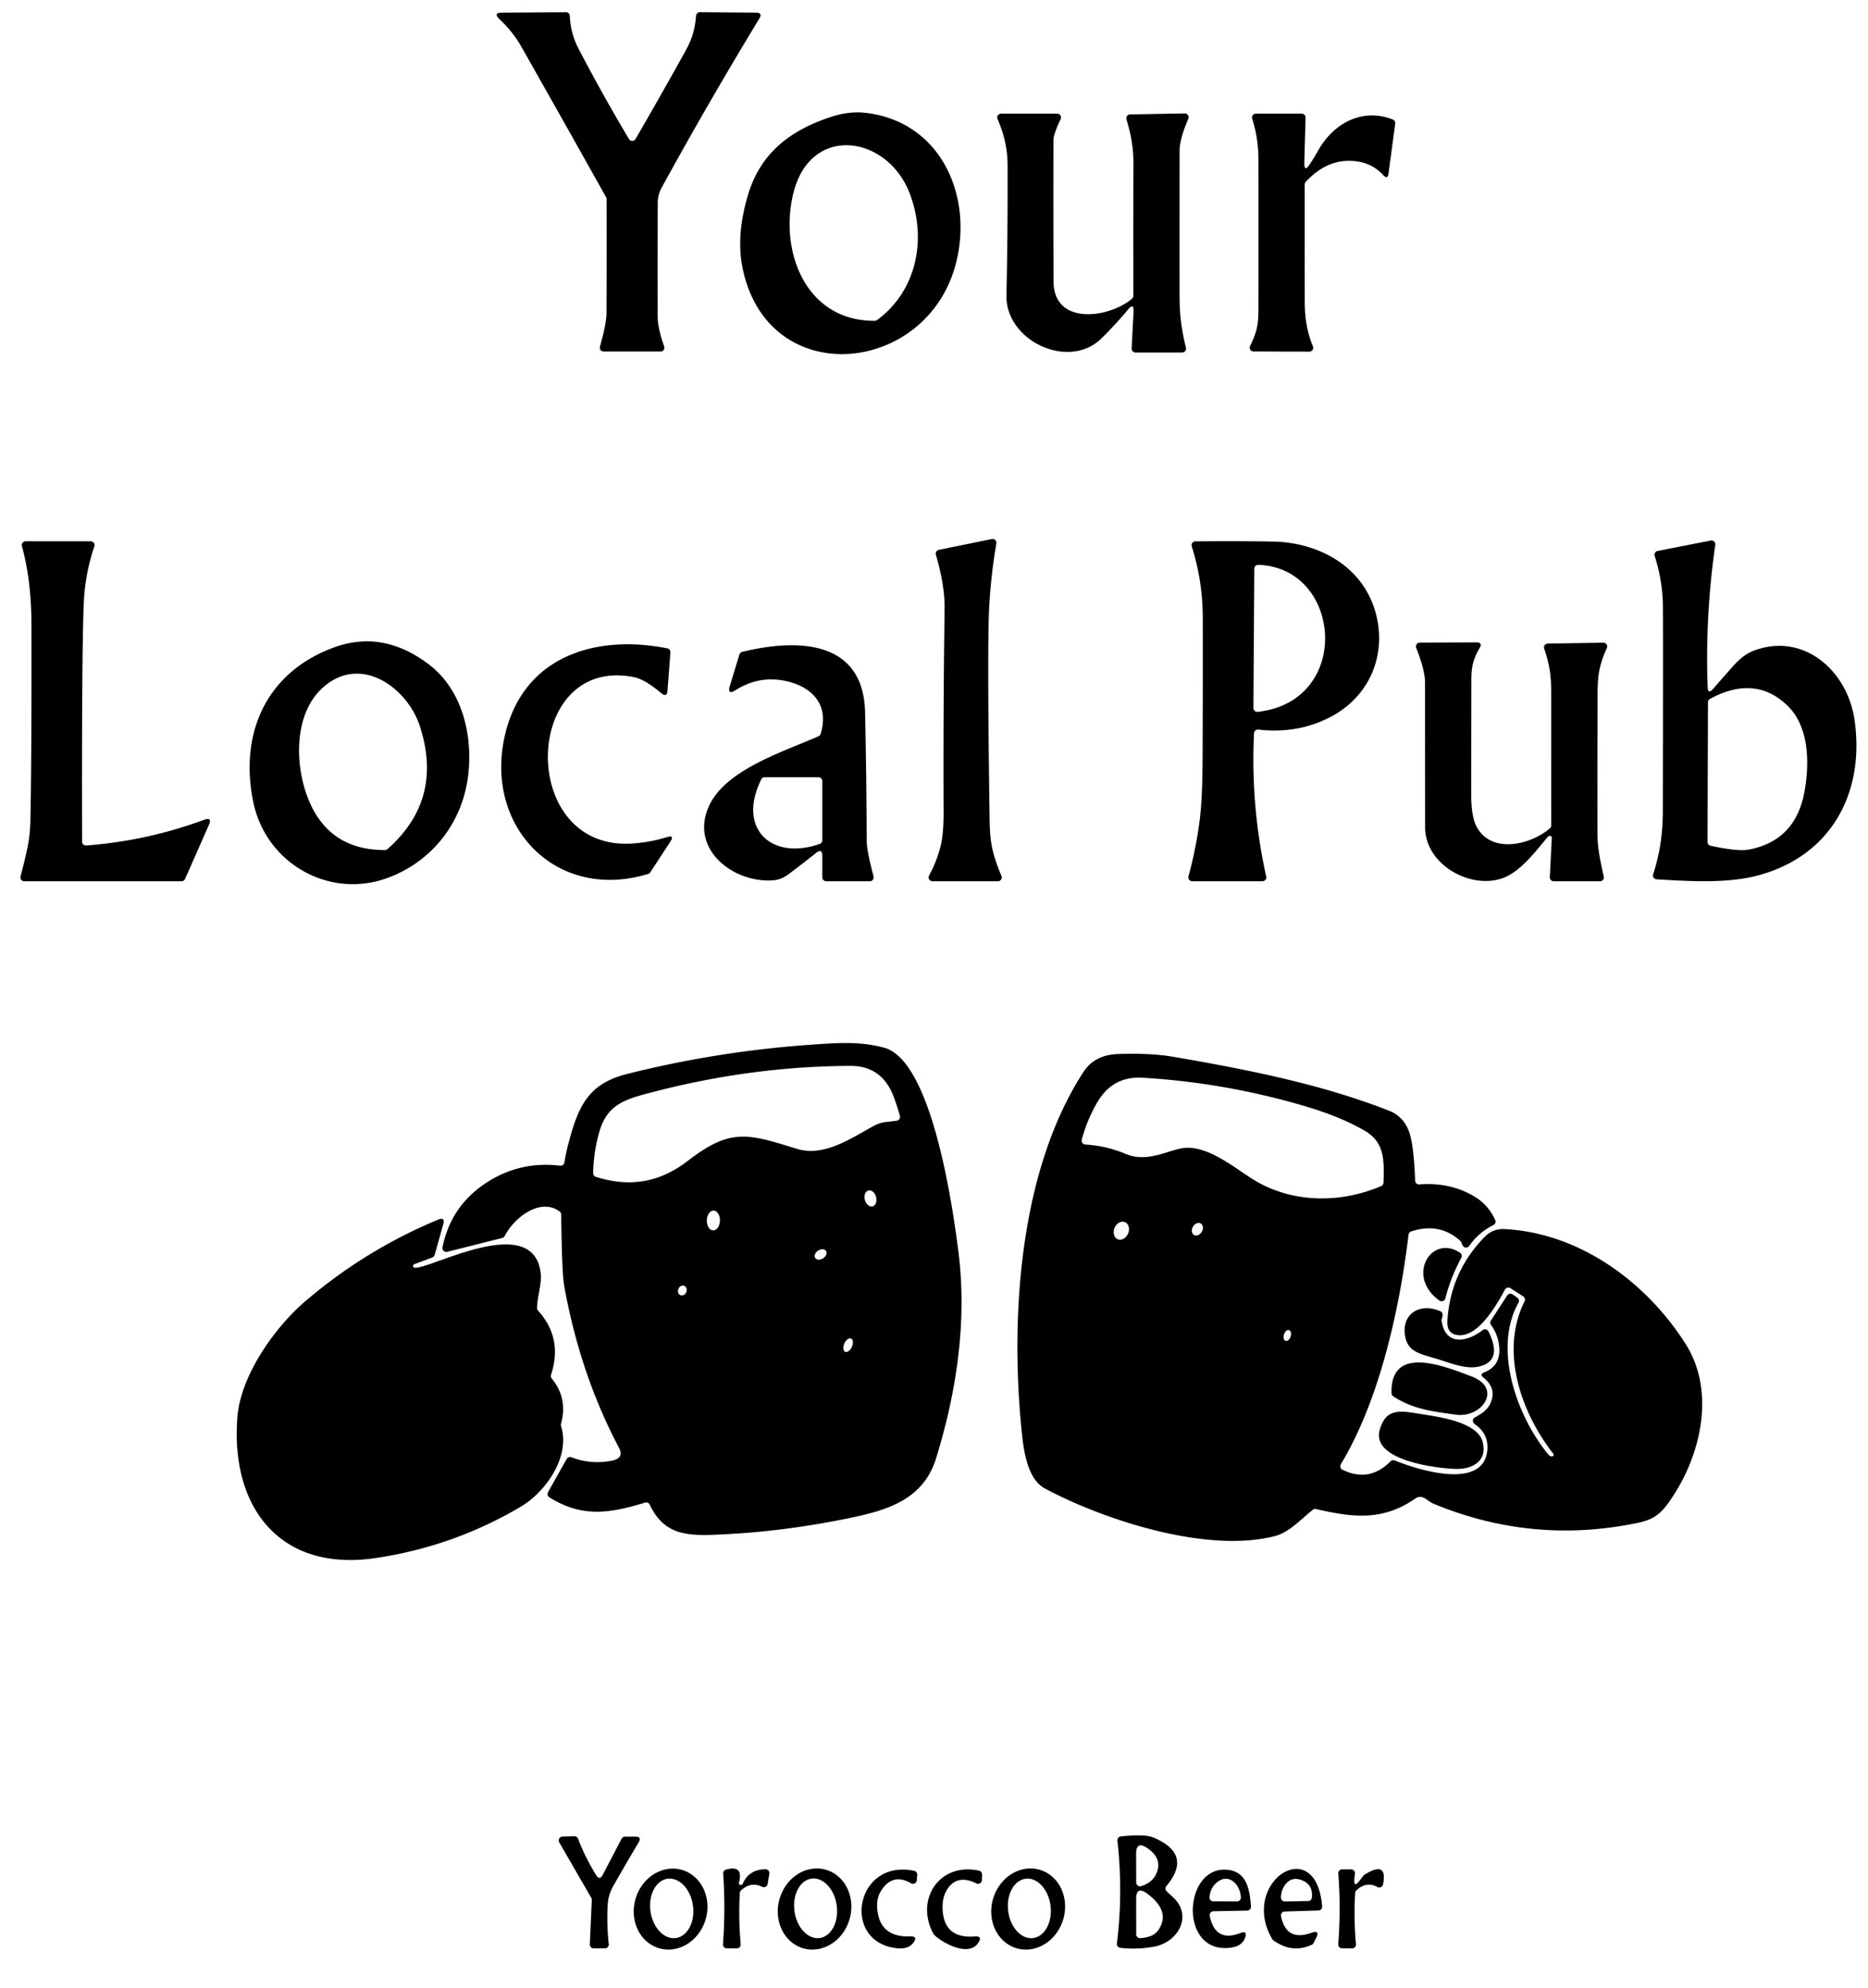 <?xml version="1.0" encoding="UTF-8" standalone="no"?>
<!DOCTYPE svg PUBLIC "-//W3C//DTD SVG 1.1//EN" "http://www.w3.org/Graphics/SVG/1.1/DTD/svg11.dtd">
<svg xmlns="http://www.w3.org/2000/svg" version="1.1" viewBox="0 0 485 516">
<path fill="#000000" d="
  M 163.30 36.08
  A 1.00 1.00 0.0 0 0 165.02 36.07
  Q 171.44 24.99 177.65 13.82
  Q 179.30 10.86 179.87 8.90
  Q 180.55 6.55 180.72 4.09
  A 0.99 0.99 0.0 0 1 181.72 3.16
  L 196.31 3.28
  Q 198.07 3.29 197.16 4.80
  Q 183.98 26.50 171.80 48.69
  Q 170.78 50.54 170.77 52.67
  Q 170.72 67.48 170.76 82.25
  Q 170.76 85.17 172.44 89.92
  A 1.00 1.00 0.0 0 1 171.50 91.25
  L 156.73 91.25
  A 1.00 1.00 0.0 0 1 155.77 89.98
  Q 157.45 84.06 157.47 81.20
  Q 157.53 66.26 157.49 51.68
  Q 157.49 51.42 157.36 51.19
  Q 148.22 34.86 139.06 18.66
  Q 134.90 11.30 134.72 11.02
  Q 132.50 7.60 129.72 5.01
  Q 127.88 3.29 130.40 3.28
  L 146.94 3.17
  A 1.00 1.00 0.0 0 1 147.95 4.13
  Q 148.12 8.62 150.20 12.62
  Q 156.48 24.66 163.30 36.08
  Z"
/>
<path fill="#000000" d="
  M 224.73 29.29
  C 244.56 31.59 252.85 51.34 248.06 68.87
  C 240.23 97.52 199.30 101.36 192.80 69.58
  Q 191.05 60.99 194.28 50.37
  C 197.59 39.49 205.51 33.64 216.00 30.27
  Q 220.55 28.81 224.73 29.29
  Z
  M 236.22 50.27
  C 230.43 35.06 210.40 32.04 205.96 50.24
  C 202.31 65.24 209.17 83.37 227.12 83.28
  A 0.97 0.96 26.0 0 0 227.71 83.08
  C 238.10 75.46 240.66 61.96 236.22 50.27
  Z"
/>
<path fill="#000000" d="
  M 286.04 87.79
  C 277.47 96.25 261.06 88.45 261.31 76.67
  Q 261.67 59.72 261.60 42.75
  Q 261.58 36.76 259.00 30.90
  A 1.00 1.00 0.0 0 1 259.91 29.50
  L 274.49 29.50
  A 1.00 0.99 -76.8 0 1 275.38 30.94
  Q 273.52 34.74 273.51 36.49
  Q 273.47 54.76 273.53 73.00
  C 273.56 84.63 287.95 82.59 293.91 77.54
  A 1.02 1.00 70.2 0 0 294.26 76.77
  Q 294.23 59.33 294.27 42.00
  Q 294.28 36.92 292.47 30.99
  A 1.00 1.00 0.0 0 1 293.41 29.70
  L 307.60 29.44
  A 1.00 1.00 0.0 0 1 308.53 30.84
  Q 306.26 36.07 306.26 39.24
  Q 306.24 57.64 306.25 76.03
  Q 306.25 80.66 306.62 83.44
  Q 307.06 86.88 307.92 90.26
  A 1.00 1.00 0.0 0 1 306.95 91.50
  L 294.81 91.50
  A 1.00 1.00 0.0 0 1 293.81 90.45
  L 294.31 80.89
  Q 294.43 78.50 292.89 80.34
  Q 289.64 84.24 286.04 87.79
  Z"
/>
<path fill="#000000" d="
  M 340.13 42.55
  Q 341.28 40.77 342.36 38.87
  C 346.31 31.94 353.84 27.92 361.63 31.03
  A 1.00 1.00 0.0 0 1 362.25 32.09
  L 360.51 45.01
  Q 360.29 46.71 359.13 45.44
  Q 355.98 42.01 351.01 41.76
  Q 344.34 41.42 339.01 47.23
  A 1.02 1.02 0.0 0 0 338.75 47.91
  Q 338.74 63.25 338.76 78.49
  Q 338.77 84.90 340.88 89.89
  A 1.01 1.00 -11.3 0 1 339.95 91.28
  L 325.46 91.23
  A 1.00 0.99 -76.4 0 1 324.58 89.78
  Q 325.51 87.94 326.11 85.97
  Q 326.72 83.92 326.73 80.84
  Q 326.77 61.05 326.73 41.25
  Q 326.72 35.90 325.11 30.80
  A 1.00 1.00 0.0 0 1 326.06 29.50
  L 337.97 29.50
  A 1.00 1.00 0.0 0 1 338.97 30.53
  L 338.65 42.10
  Q 338.57 44.96 340.13 42.55
  Z"
/>
<path fill="#000000" d="
  M 256.81 158.06
  Q 256.30 168.42 256.94 212.84
  Q 257.00 217.64 257.71 220.59
  Q 258.55 224.06 260.01 227.34
  A 1.00 1.00 0.0 0 1 259.10 228.75
  L 242.10 228.75
  A 1.00 1.00 0.0 0 1 241.22 227.27
  Q 243.22 223.62 244.22 219.61
  Q 245.01 216.43 244.99 210.69
  Q 244.88 184.34 245.25 158.00
  Q 245.33 152.03 242.99 143.99
  A 1.00 1.00 0.0 0 1 243.75 142.73
  L 257.50 139.92
  A 1.01 1.00 -0.8 0 1 258.69 141.07
  Q 257.23 149.55 256.81 158.06
  Z"
/>
<path fill="#000000" d="
  M 443.37 178.32
  Q 443.44 180.35 444.77 178.82
  Q 447.38 175.83 450.01 172.87
  Q 452.58 169.99 455.13 168.99
  C 468.08 163.92 479.60 173.95 481.49 186.77
  C 484.29 205.82 475.37 222.28 456.26 227.29
  C 448.44 229.34 438.94 228.78 430.11 228.25
  A 1.00 0.99 -79.6 0 1 429.22 226.95
  C 430.95 221.55 431.72 216.53 431.73 210.42
  Q 431.81 165.92 431.75 157.50
  Q 431.71 150.84 429.61 144.30
  A 1.01 1.00 75.5 0 1 430.37 143.01
  L 444.17 140.31
  A 1.00 1.00 0.0 0 1 445.35 141.43
  Q 442.70 159.78 443.37 178.32
  Z
  M 443.45 182.29
  L 443.34 218.56
  A 0.99 0.99 0.0 0 0 444.12 219.54
  Q 451.22 221.07 454.02 220.54
  Q 466.21 218.24 468.51 205.47
  C 469.85 198.08 469.75 188.54 464.00 183.08
  Q 455.59 175.09 443.97 181.42
  A 0.99 0.99 0.0 0 0 443.45 182.29
  Z"
/>
<path fill="#000000" d="
  M 22.39 219.47
  Q 38.16 218.28 52.97 212.81
  Q 55.18 211.99 54.23 214.15
  L 48.05 228.15
  A 1.01 1.00 11.6 0 1 47.13 228.75
  L 6.30 228.75
  A 1.01 1.00 -82.6 0 1 5.33 227.49
  Q 6.23 224.13 6.98 220.76
  Q 7.80 217.14 7.89 213.16
  Q 8.23 196.73 8.16 162.00
  Q 8.14 150.64 5.69 141.76
  A 1.00 0.99 -7.7 0 1 6.65 140.50
  L 23.55 140.51
  A 1.00 1.00 0.0 0 1 24.50 141.83
  Q 22.12 148.81 21.77 156.25
  Q 21.20 168.65 21.31 218.48
  A 1.01 0.99 -2.1 0 0 22.39 219.47
  Z"
/>
<path fill="#000000" d="
  M 312.23 197.48
  Q 312.32 178.87 312.28 160.25
  Q 312.26 150.79 309.42 141.83
  A 1.00 1.00 0.0 0 1 310.36 140.53
  Q 320.34 140.41 330.49 140.58
  C 342.32 140.78 353.64 146.92 357.05 158.66
  C 360.29 169.79 355.65 180.84 345.33 186.17
  Q 336.85 190.55 326.71 189.38
  A 1.01 1.01 0.0 0 0 325.59 190.33
  Q 324.68 209.15 328.75 227.53
  A 1.00 1.00 0.0 0 1 327.77 228.75
  L 309.54 228.75
  A 1.00 1.00 0.0 0 1 308.57 227.49
  Q 310.54 220.25 311.49 212.86
  Q 312.18 207.40 312.23 197.48
  Z
  M 325.66 147.61
  L 325.43 183.78
  A 1.00 1.00 0.0 0 0 326.54 184.78
  C 351.18 182.08 348.50 147.35 326.70 146.62
  A 1.01 1.00 1.1 0 0 325.66 147.61
  Z"
/>
<path fill="#000000" d="
  M 111.31 172.44
  C 120.02 179.03 122.78 190.81 121.57 201.16
  C 120.14 213.33 112.44 223.38 100.99 227.76
  C 85.74 233.58 69.11 224.30 65.77 208.24
  C 62.08 190.45 69.06 174.57 86.63 168.09
  Q 99.37 163.39 111.31 172.44
  Z
  M 108.99 188.45
  C 105.82 178.73 94.13 169.99 84.37 178.01
  C 76.16 184.76 76.44 198.50 80.07 207.48
  Q 85.41 220.69 99.95 220.65
  A 1.00 0.98 23.7 0 0 100.61 220.40
  Q 115.22 207.51 108.99 188.45
  Z"
/>
<path fill="#000000" d="
  M 402.50 217.00
  L 402.22 217.00
  A 0.34 0.33 19.3 0 0 401.96 217.12
  C 398.62 221.06 394.77 226.32 390.08 227.97
  C 381.68 230.92 370.02 224.38 370.01 214.77
  Q 369.99 196.01 369.99 177.25
  Q 369.99 173.95 367.70 168.18
  A 1.00 1.00 0.0 0 1 368.62 166.81
  L 383.27 166.75
  Q 385.06 166.74 384.13 168.26
  Q 383.14 169.90 382.57 171.76
  Q 382.02 173.52 382.02 176.43
  Q 382.00 191.26 381.98 206.10
  Q 381.98 212.05 383.42 214.68
  C 387.24 221.62 397.15 219.46 402.40 215.03
  A 1.00 1.00 0.0 0 0 402.76 214.26
  Q 402.75 197.18 402.75 180.17
  Q 402.75 176.15 402.35 173.87
  Q 401.87 171.08 400.93 168.39
  A 1.00 0.99 79.9 0 1 401.85 167.06
  L 416.27 166.83
  A 1.00 1.00 0.0 0 1 417.19 168.26
  Q 415.91 170.93 415.29 173.81
  Q 414.80 176.07 414.78 180.38
  Q 414.72 198.56 414.75 216.75
  Q 414.76 220.61 416.40 227.52
  A 1.01 1.00 -6.6 0 1 415.42 228.75
  L 403.39 228.75
  A 1.00 0.99 1.6 0 1 402.39 227.70
  L 402.90 217.43
  A 0.41 0.40 -88.6 0 0 402.50 217.00
  Z"
/>
<path fill="#000000" d="
  M 163.92 218.97
  Q 168.59 218.70 173.12 217.31
  Q 175.23 216.65 174.02 218.51
  L 168.84 226.44
  A 0.94 0.93 7.7 0 1 168.30 226.85
  C 144.43 234.15 125.50 214.51 131.14 190.67
  C 135.92 170.46 154.48 164.56 173.26 168.30
  A 1.01 1.00 8.1 0 1 174.06 169.36
  L 173.31 179.23
  Q 173.16 181.18 171.67 179.92
  Q 167.39 176.30 164.52 175.75
  C 135.59 170.12 134.28 220.70 163.92 218.97
  Z"
/>
<path fill="#000000" d="
  M 192.70 169.21
  C 206.57 165.83 224.19 165.79 224.61 184.92
  Q 224.97 201.58 225.02 218.25
  Q 225.03 220.80 226.81 227.49
  A 1.00 1.00 0.0 0 1 225.85 228.75
  L 214.50 228.75
  A 1.00 1.00 0.0 0 1 213.50 227.75
  L 213.50 222.19
  Q 213.50 220.11 211.88 221.41
  Q 208.36 224.21 204.76 226.91
  Q 202.84 228.35 200.76 228.51
  C 190.46 229.29 178.90 220.47 184.11 209.16
  C 188.46 199.70 203.71 195.03 212.52 191.11
  A 0.99 0.96 87.0 0 0 213.06 190.49
  C 215.16 183.76 211.74 178.98 205.36 177.12
  Q 197.74 174.90 191.01 179.13
  Q 188.74 180.55 189.52 177.99
  L 191.98 169.89
  A 1.01 0.99 -87.8 0 1 192.70 169.21
  Z
  M 197.66 202.30
  C 191.26 215.13 200.38 223.46 212.83 219.06
  A 0.99 0.99 0.0 0 0 213.50 218.12
  L 213.50 202.75
  A 1.00 1.00 0.0 0 0 212.50 201.75
  L 198.56 201.75
  A 1.01 1.01 0.0 0 0 197.66 202.30
  Z"
/>
<path fill="#000000" d="
  M 146.54 301.75
  Q 146.96 299.14 147.68 296.46
  C 150.14 287.37 152.59 281.34 162.80 278.78
  Q 185.83 273.00 209.48 271.26
  C 217.35 270.69 223.12 270.24 229.52 271.95
  C 242.06 275.28 247.40 313.67 248.81 324.69
  C 251.14 342.81 248.41 361.16 243.05 378.51
  C 239.69 389.40 230.20 392.08 220.18 394.13
  Q 203.93 397.47 188.11 398.27
  C 179.10 398.73 172.64 398.94 168.69 390.57
  A 0.98 0.98 0.0 0 0 167.50 390.04
  C 158.24 392.87 151.13 393.98 142.63 388.67
  A 1.00 0.99 -59.6 0 1 142.29 387.33
  L 147.12 378.72
  A 1.00 0.99 -65.1 0 1 148.34 378.27
  Q 153.53 380.24 158.89 379.15
  Q 162.13 378.49 160.72 375.83
  Q 150.63 356.78 146.48 333.76
  Q 145.88 330.44 145.71 315.27
  A 1.01 0.99 -72.9 0 0 145.30 314.48
  C 140.21 310.71 133.38 316.21 131.05 320.83
  A 0.98 0.97 -83.9 0 1 130.41 321.35
  L 116.12 324.94
  A 1.01 1.00 -1.3 0 1 114.89 323.77
  Q 117.02 313.21 125.98 307.21
  Q 134.79 301.31 145.44 302.59
  A 1.00 1.00 0.0 0 0 146.54 301.75
  Z
  M 154.71 305.49
  C 163.65 308.29 171.37 306.89 178.57 301.34
  C 189.58 292.86 193.91 294.16 206.81 298.19
  C 213.93 300.41 220.87 295.51 226.96 292.21
  Q 228.43 291.41 230.13 291.24
  Q 231.47 291.10 232.83 290.91
  A 1.00 1.00 0.0 0 0 233.65 289.64
  Q 232.37 285.29 231.51 283.44
  Q 228.32 276.64 220.75 276.68
  Q 195.45 276.79 170.23 283.29
  C 162.52 285.27 157.66 286.43 155.55 294.00
  Q 154.08 299.32 154.01 304.52
  A 1.00 0.99 -81.1 0 0 154.71 305.49
  Z
  M 226.54 313.153
  A 2.13 1.50 75.6 0 0 227.463 310.717
  A 2.13 1.50 75.6 0 0 225.48 309.027
  A 2.13 1.50 75.6 0 0 224.557 311.463
  A 2.13 1.50 75.6 0 0 226.54 313.153
  Z
  M 185.144 319.379
  A 2.57 1.70 91.7 0 0 186.919 316.86
  A 2.57 1.70 91.7 0 0 185.296 314.241
  A 2.57 1.70 91.7 0 0 183.521 316.76
  A 2.57 1.70 91.7 0 0 185.144 319.379
  Z
  M 214.457 324.716
  A 1.67 1.19 -33.2 0 0 212.408 324.634
  A 1.67 1.19 -33.2 0 0 211.663 326.544
  A 1.67 1.19 -33.2 0 0 213.712 326.626
  A 1.67 1.19 -33.2 0 0 214.457 324.716
  Z
  M 176.655 336.199
  A 1.31 1.10 112.7 0 0 178.175 335.414
  A 1.31 1.10 112.7 0 0 177.666 333.781
  A 1.31 1.10 112.7 0 0 176.145 334.565
  A 1.31 1.10 112.7 0 0 176.655 336.199
  Z
  M 219.435 350.897
  A 1.88 1.07 114.0 0 0 221.178 349.615
  A 1.88 1.07 114.0 0 0 220.965 347.462
  A 1.88 1.07 114.0 0 0 219.222 348.745
  A 1.88 1.07 114.0 0 0 219.435 350.897
  Z"
/>
<path fill="#000000" d="
  M 402.06 377.63
  C 402.35 377.98 403.05 378.23 403.31 377.87
  A 0.41 0.41 0.0 0 0 403.30 377.38
  C 394.96 366.72 389.33 350.83 395.83 337.81
  A 1.01 1.00 29.9 0 0 395.48 336.52
  L 392.17 334.39
  A 1.00 1.00 0.0 0 0 390.75 334.75
  C 388.49 338.86 383.98 346.81 378.85 346.59
  C 376.45 346.48 375.64 345.00 375.80 342.69
  Q 376.65 330.05 385.52 321.02
  Q 387.62 318.89 390.61 319.04
  C 410.01 320.02 427.36 332.67 437.64 348.85
  C 445.67 361.49 441.47 378.53 433.26 390.00
  C 430.99 393.17 429.10 394.51 425.09 395.33
  Q 397.73 400.98 372.00 390.25
  C 370.63 389.68 369.37 387.68 367.44 389.01
  C 358.89 394.89 351.27 393.90 341.68 391.72
  A 0.99 0.97 31.8 0 0 340.84 391.91
  C 337.76 394.36 334.79 397.75 330.98 398.74
  C 313.34 403.29 286.58 394.55 271.33 386.40
  C 266.53 383.84 265.70 375.89 265.21 371.00
  C 262.31 341.50 264.70 303.88 281.27 278.31
  C 283.35 275.11 286.40 273.73 290.39 273.60
  Q 298.79 273.33 304.25 274.26
  C 323.07 277.48 342.86 281.32 360.68 288.33
  Q 364.26 289.74 365.75 293.51
  Q 367.07 296.86 367.42 306.49
  A 1.00 1.00 0.0 0 0 368.50 307.45
  Q 376.75 306.80 383.15 310.80
  Q 386.43 312.85 388.21 316.68
  A 1.01 1.00 -25.9 0 1 387.75 318.00
  Q 383.90 319.90 381.47 323.41
  A 1.00 1.00 0.0 0 1 379.75 323.28
  Q 379.56 322.91 379.42 322.51
  Q 379.33 322.28 379.15 322.11
  Q 373.79 317.23 366.39 319.65
  A 1.01 1.01 0.0 0 0 365.71 320.48
  C 363.43 339.48 358.26 363.33 348.13 380.08
  A 1.01 1.00 29.0 0 0 348.54 381.50
  Q 355.49 384.92 361.04 379.32
  A 1.01 1.00 -56.0 0 1 362.14 379.10
  C 367.61 381.36 385.34 387.15 386.18 376.28
  Q 386.49 372.15 382.84 369.62
  A 1.00 1.00 0.0 0 1 382.95 367.91
  Q 383.99 367.38 384.99 366.64
  Q 386.32 365.66 386.93 364.34
  Q 388.72 360.43 385.17 357.60
  Q 384.08 356.73 385.37 356.23
  Q 389.63 354.56 389.27 349.77
  Q 389.02 346.53 387.12 343.92
  A 0.99 0.98 -46.8 0 1 387.09 342.79
  L 391.32 336.28
  A 0.99 0.99 0.0 0 1 392.72 336.00
  L 393.95 336.85
  A 1.01 0.99 -58.4 0 1 394.25 338.16
  C 387.45 350.36 394.07 368.00 402.06 377.63
  Z
  M 281.78 297.09
  Q 287.24 297.42 292.27 299.53
  C 297.94 301.91 303.21 298.53 307.26 298.01
  C 313.18 297.25 319.81 302.56 324.73 305.76
  C 334.81 312.33 347.71 312.55 358.61 307.87
  A 1.01 1.00 -11.5 0 0 359.21 306.97
  C 359.34 301.46 359.67 296.57 354.27 293.47
  Q 348.08 289.91 339.32 287.29
  Q 318.46 281.06 296.76 279.76
  C 291.34 279.44 287.52 281.58 284.75 286.39
  Q 282.18 290.87 280.87 295.84
  A 1.00 1.00 0.0 0 0 281.78 297.09
  Z
  M 290.202 321.68
  A 2.41 1.90 112.9 0 0 292.89 320.199
  A 2.41 1.90 112.9 0 0 292.078 317.24
  A 2.41 1.90 112.9 0 0 289.39 318.721
  A 2.41 1.90 112.9 0 0 290.202 321.68
  Z
  M 310.01 320.575
  A 1.73 1.32 120.2 0 0 312.021 319.744
  A 1.73 1.32 120.2 0 0 311.75 317.585
  A 1.73 1.32 120.2 0 0 309.739 318.416
  A 1.73 1.32 120.2 0 0 310.01 320.575
  Z
  M 333.773 348.057
  A 1.47 0.90 108.1 0 0 335.086 346.94
  A 1.47 0.90 108.1 0 0 334.687 345.263
  A 1.47 0.90 108.1 0 0 333.375 346.38
  A 1.47 0.90 108.1 0 0 333.773 348.057
  Z"
/>
<path fill="#000000" d="
  M 107.26 328.77
  C 108.10 331.59 138.23 313.37 140.37 330.38
  C 140.72 333.13 139.54 336.36 139.43 339.48
  A 0.98 0.97 25.7 0 0 139.68 340.18
  Q 146.20 347.40 143.07 356.87
  A 1.02 1.00 34.7 0 0 143.25 357.82
  Q 147.50 363.02 145.65 369.58
  A 1.04 1.02 44.5 0 0 145.66 370.16
  C 148.20 378.20 141.58 387.36 135.17 391.13
  Q 117.63 401.47 97.50 404.44
  C 72.55 408.13 59.78 391.11 61.64 367.81
  C 62.50 356.92 71.42 344.49 79.27 337.77
  Q 94.83 324.46 113.73 316.60
  Q 115.63 315.81 115.08 317.79
  L 112.85 325.76
  A 0.99 0.99 0.0 0 1 112.23 326.42
  L 107.57 328.15
  A 0.50 0.50 0.0 0 0 107.26 328.77
  Z"
/>
<path fill="#000000" d="
  M 373.72 337.60
  C 364.94 331.34 371.58 320.23 379.09 325.19
  A 1.00 1.00 0.0 0 1 379.41 326.50
  Q 376.68 331.52 375.26 337.04
  A 0.99 0.99 0.0 0 1 373.72 337.60
  Z"
/>
<path fill="#000000" d="
  M 374.29 342.79
  C 375.23 349.53 381.00 348.35 384.95 345.27
  A 1.00 1.00 0.0 0 1 386.46 345.61
  Q 390.22 353.21 384.11 354.70
  C 380.56 355.56 376.55 353.78 372.85 352.67
  C 368.66 351.41 365.53 350.93 364.82 346.83
  C 363.82 341.14 368.52 338.05 373.92 340.34
  A 1.00 0.99 7.6 0 1 374.52 341.11
  Q 374.60 341.66 374.35 342.28
  A 1.00 0.95 -39.6 0 0 374.29 342.79
  Z"
/>
<path fill="#000000" d="
  M 361.72 362.42
  A 1.00 0.96 -74.3 0 1 361.29 361.62
  C 360.97 348.93 374.91 354.58 381.99 357.26
  C 390.28 360.39 384.79 368.17 377.95 367.21
  C 372.29 366.42 366.72 365.82 361.72 362.42
  Z"
/>
<path fill="#000000" d="
  M 378.23 381.30
  C 373.46 381.25 355.84 379.18 358.23 371.10
  C 359.98 365.14 363.98 366.28 369.35 367.12
  C 373.87 367.83 383.45 369.15 384.91 374.15
  C 386.31 378.96 382.65 381.34 378.23 381.30
  Z"
/>
<path fill="#000000" d="
  M 156.50 486.66
  L 161.39 477.29
  A 1.01 1.01 0.0 0 1 162.27 476.75
  L 164.94 476.75
  Q 166.70 476.75 165.80 478.26
  Q 162.46 483.88 159.26 489.51
  Q 157.94 491.84 157.79 494.31
  Q 157.48 499.48 158.06 504.64
  A 1.00 0.99 -3.3 0 1 157.07 505.75
  L 154.14 505.75
  A 1.00 0.99 1.4 0 1 153.14 504.71
  L 153.65 493.20
  A 0.97 0.92 -59.8 0 0 153.52 492.65
  L 145.20 478.24
  A 1.01 1.00 -15.9 0 1 146.04 476.74
  L 149.11 476.65
  A 1.01 1.01 0.0 0 1 150.08 477.29
  Q 151.97 482.23 154.77 486.72
  Q 155.69 488.21 156.50 486.66
  Z"
/>
<path fill="#000000" d="
  M 302.90 490.92
  Q 303.64 491.65 304.41 492.34
  C 309.85 497.18 305.90 504.12 299.76 505.29
  Q 295.32 506.13 290.87 505.61
  A 1.01 1.00 7.1 0 1 289.99 504.49
  Q 291.63 491.16 290.12 477.81
  A 1.00 1.00 0.0 0 1 291.00 476.70
  Q 297.23 476.04 299.45 476.97
  Q 309.78 481.31 302.84 489.57
  A 1.00 1.00 0.0 0 0 302.90 490.92
  Z
  M 297.89 479.73
  Q 294.97 477.74 294.98 481.23
  L 295.00 488.64
  A 1.01 1.00 81.4 0 0 296.29 489.60
  Q 299.03 488.76 300.10 486.59
  Q 302.07 482.58 297.89 479.73
  Z
  M 297.90 491.57
  Q 294.99 489.39 294.99 492.97
  L 295.00 502.11
  A 1.00 0.99 -1.6 0 0 296.06 503.10
  Q 297.31 503.03 298.47 502.65
  Q 300.10 502.12 300.99 500.64
  Q 303.80 495.98 297.90 491.57
  Z"
/>
<path fill="#000000" d="
  M 171.155 505.729
  A 10.59 9.48 106.2 0 1 165.006 492.915
  A 10.59 9.48 106.2 0 1 177.065 485.39
  A 10.59 9.48 106.2 0 1 183.214 498.205
  A 10.59 9.48 106.2 0 1 171.155 505.729
  Z
  M 175.495 503.072
  A 7.77 5.56 81.9 0 0 179.905 494.597
  A 7.77 5.56 81.9 0 0 173.305 487.688
  A 7.77 5.56 81.9 0 0 168.895 496.163
  A 7.77 5.56 81.9 0 0 175.495 503.072
  Z"
/>
<path fill="#000000" d="
  M 208.583 505.744
  A 10.61 9.46 105.9 0 1 202.392 492.948
  A 10.61 9.46 105.9 0 1 214.397 485.336
  A 10.61 9.46 105.9 0 1 220.588 498.132
  A 10.61 9.46 105.9 0 1 208.583 505.744
  Z
  M 212.829 503.066
  A 7.78 5.53 82.1 0 0 217.238 494.6
  A 7.78 5.53 82.1 0 0 210.691 487.654
  A 7.78 5.53 82.1 0 0 206.282 496.12
  A 7.78 5.53 82.1 0 0 212.829 503.066
  Z"
/>
<path fill="#000000" d="
  M 263.88 505.707
  A 10.62 9.49 106.8 0 1 257.865 492.797
  A 10.62 9.49 106.8 0 1 270.019 485.373
  A 10.62 9.49 106.8 0 1 276.035 498.283
  A 10.62 9.49 106.8 0 1 263.88 505.707
  Z
  M 268.219 503.08
  A 7.76 5.54 82.9 0 0 272.757 494.695
  A 7.76 5.54 82.9 0 0 266.301 487.68
  A 7.76 5.54 82.9 0 0 261.762 496.065
  A 7.76 5.54 82.9 0 0 268.219 503.08
  Z"
/>
<path fill="#000000" d="
  M 192.28 489.27
  L 192.55 489.25
  A 0.29 0.29 0.0 0 0 192.80 489.07
  Q 194.40 485.26 198.76 485.22
  A 1.00 1.00 0.0 0 1 199.75 486.39
  L 199.30 489.04
  A 1.00 0.99 -72.2 0 1 197.88 489.77
  Q 194.98 488.35 192.41 490.70
  A 1.01 0.98 -20.1 0 0 192.08 491.39
  Q 191.72 498.04 192.31 504.66
  A 1.01 1.00 87.6 0 1 191.31 505.75
  L 188.70 505.75
  A 1.00 0.99 -87.9 0 1 187.71 504.68
  Q 188.39 495.52 187.76 486.35
  A 0.99 0.99 0.0 0 1 188.48 485.32
  Q 193.11 483.99 191.85 488.75
  A 0.42 0.41 -84.9 0 0 192.28 489.27
  Z"
/>
<path fill="#000000" d="
  M 233.02 505.73
  C 218.31 504.34 221.94 482.41 237.35 485.62
  A 1.00 0.99 8.2 0 1 238.14 486.67
  L 238.03 488.07
  A 1.00 1.00 0.0 0 1 236.53 488.86
  Q 231.70 486.03 228.68 490.94
  Q 227.28 493.23 227.93 496.72
  Q 229.08 502.90 236.34 502.65
  Q 238.39 502.58 237.18 504.24
  Q 235.89 506.01 233.02 505.73
  Z"
/>
<path fill="#000000" d="
  M 242.60 502.30
  Q 242.48 502.19 242.40 502.06
  C 237.45 493.10 243.92 483.34 254.20 485.58
  A 1.01 1.01 0.0 0 1 254.99 486.59
  L 254.95 488.02
  A 1.01 1.00 -75.9 0 1 253.50 488.89
  Q 248.98 486.64 246.41 489.77
  Q 244.50 492.10 244.75 495.90
  Q 245.24 503.29 253.13 502.66
  Q 255.12 502.50 254.06 504.18
  Q 253.98 504.32 253.88 504.46
  C 251.50 507.86 245.11 504.65 242.60 502.30
  Z"
/>
<path fill="#000000" d="
  M 319.58 505.57
  C 306.18 507.40 307.16 485.10 318.01 485.32
  C 323.65 485.43 324.47 490.31 324.79 494.88
  A 0.99 0.99 0.0 0 1 323.82 495.95
  L 315.05 496.12
  A 1.01 1.00 -6.7 0 0 314.09 497.33
  Q 315.54 504.27 321.95 501.80
  Q 324.04 501.00 323.24 503.09
  Q 322.44 505.18 319.58 505.57
  Z
  M 321.18 493.57
  A 1.00 1.00 0.0 0 0 322.18 492.50
  C 321.97 488.99 318.84 485.94 315.69 488.86
  Q 314.21 490.23 314.04 492.48
  A 1.00 1.00 0.0 0 0 315.04 493.55
  L 321.18 493.57
  Z"
/>
<path fill="#000000" d="
  M 330.60 503.66
  Q 330.43 503.53 330.32 503.35
  C 321.66 488.56 341.67 475.53 343.28 494.84
  A 1.00 0.99 86.7 0 1 342.32 495.92
  L 333.55 496.19
  A 1.00 1.00 0.0 0 0 332.60 497.39
  Q 333.96 504.05 340.46 501.72
  Q 342.83 500.87 341.69 503.11
  L 341.05 504.37
  A 0.95 0.93 0.6 0 1 340.58 504.82
  Q 335.45 507.17 330.60 503.66
  Z
  M 338.31 488.19
  Q 335.27 486.83 333.49 489.51
  Q 332.61 490.85 332.58 492.56
  A 1.01 1.01 0.0 0 0 333.60 493.58
  L 339.63 493.47
  A 1.00 0.99 2.6 0 0 340.61 492.58
  Q 340.94 489.36 338.31 488.19
  Z"
/>
<path fill="#000000" d="
  M 353.10 488.04
  L 353.97 486.90
  Q 354.08 486.76 354.23 486.66
  Q 360.34 482.79 359.09 489.15
  A 1.00 1.00 0.0 0 1 357.63 489.83
  Q 354.75 488.26 352.16 490.70
  A 0.99 0.97 70.3 0 0 351.85 491.37
  Q 351.45 498.03 352.06 504.66
  A 1.00 1.00 0.0 0 1 351.06 505.75
  L 348.45 505.75
  A 1.00 1.00 0.0 0 1 347.45 504.67
  Q 348.18 495.51 347.47 486.33
  A 1.01 1.00 87.9 0 1 348.47 485.25
  L 350.80 485.25
  A 1.01 0.99 3.3 0 1 351.80 486.36
  L 351.67 487.47
  Q 351.34 490.37 353.10 488.04
  Z"
/>
</svg>
